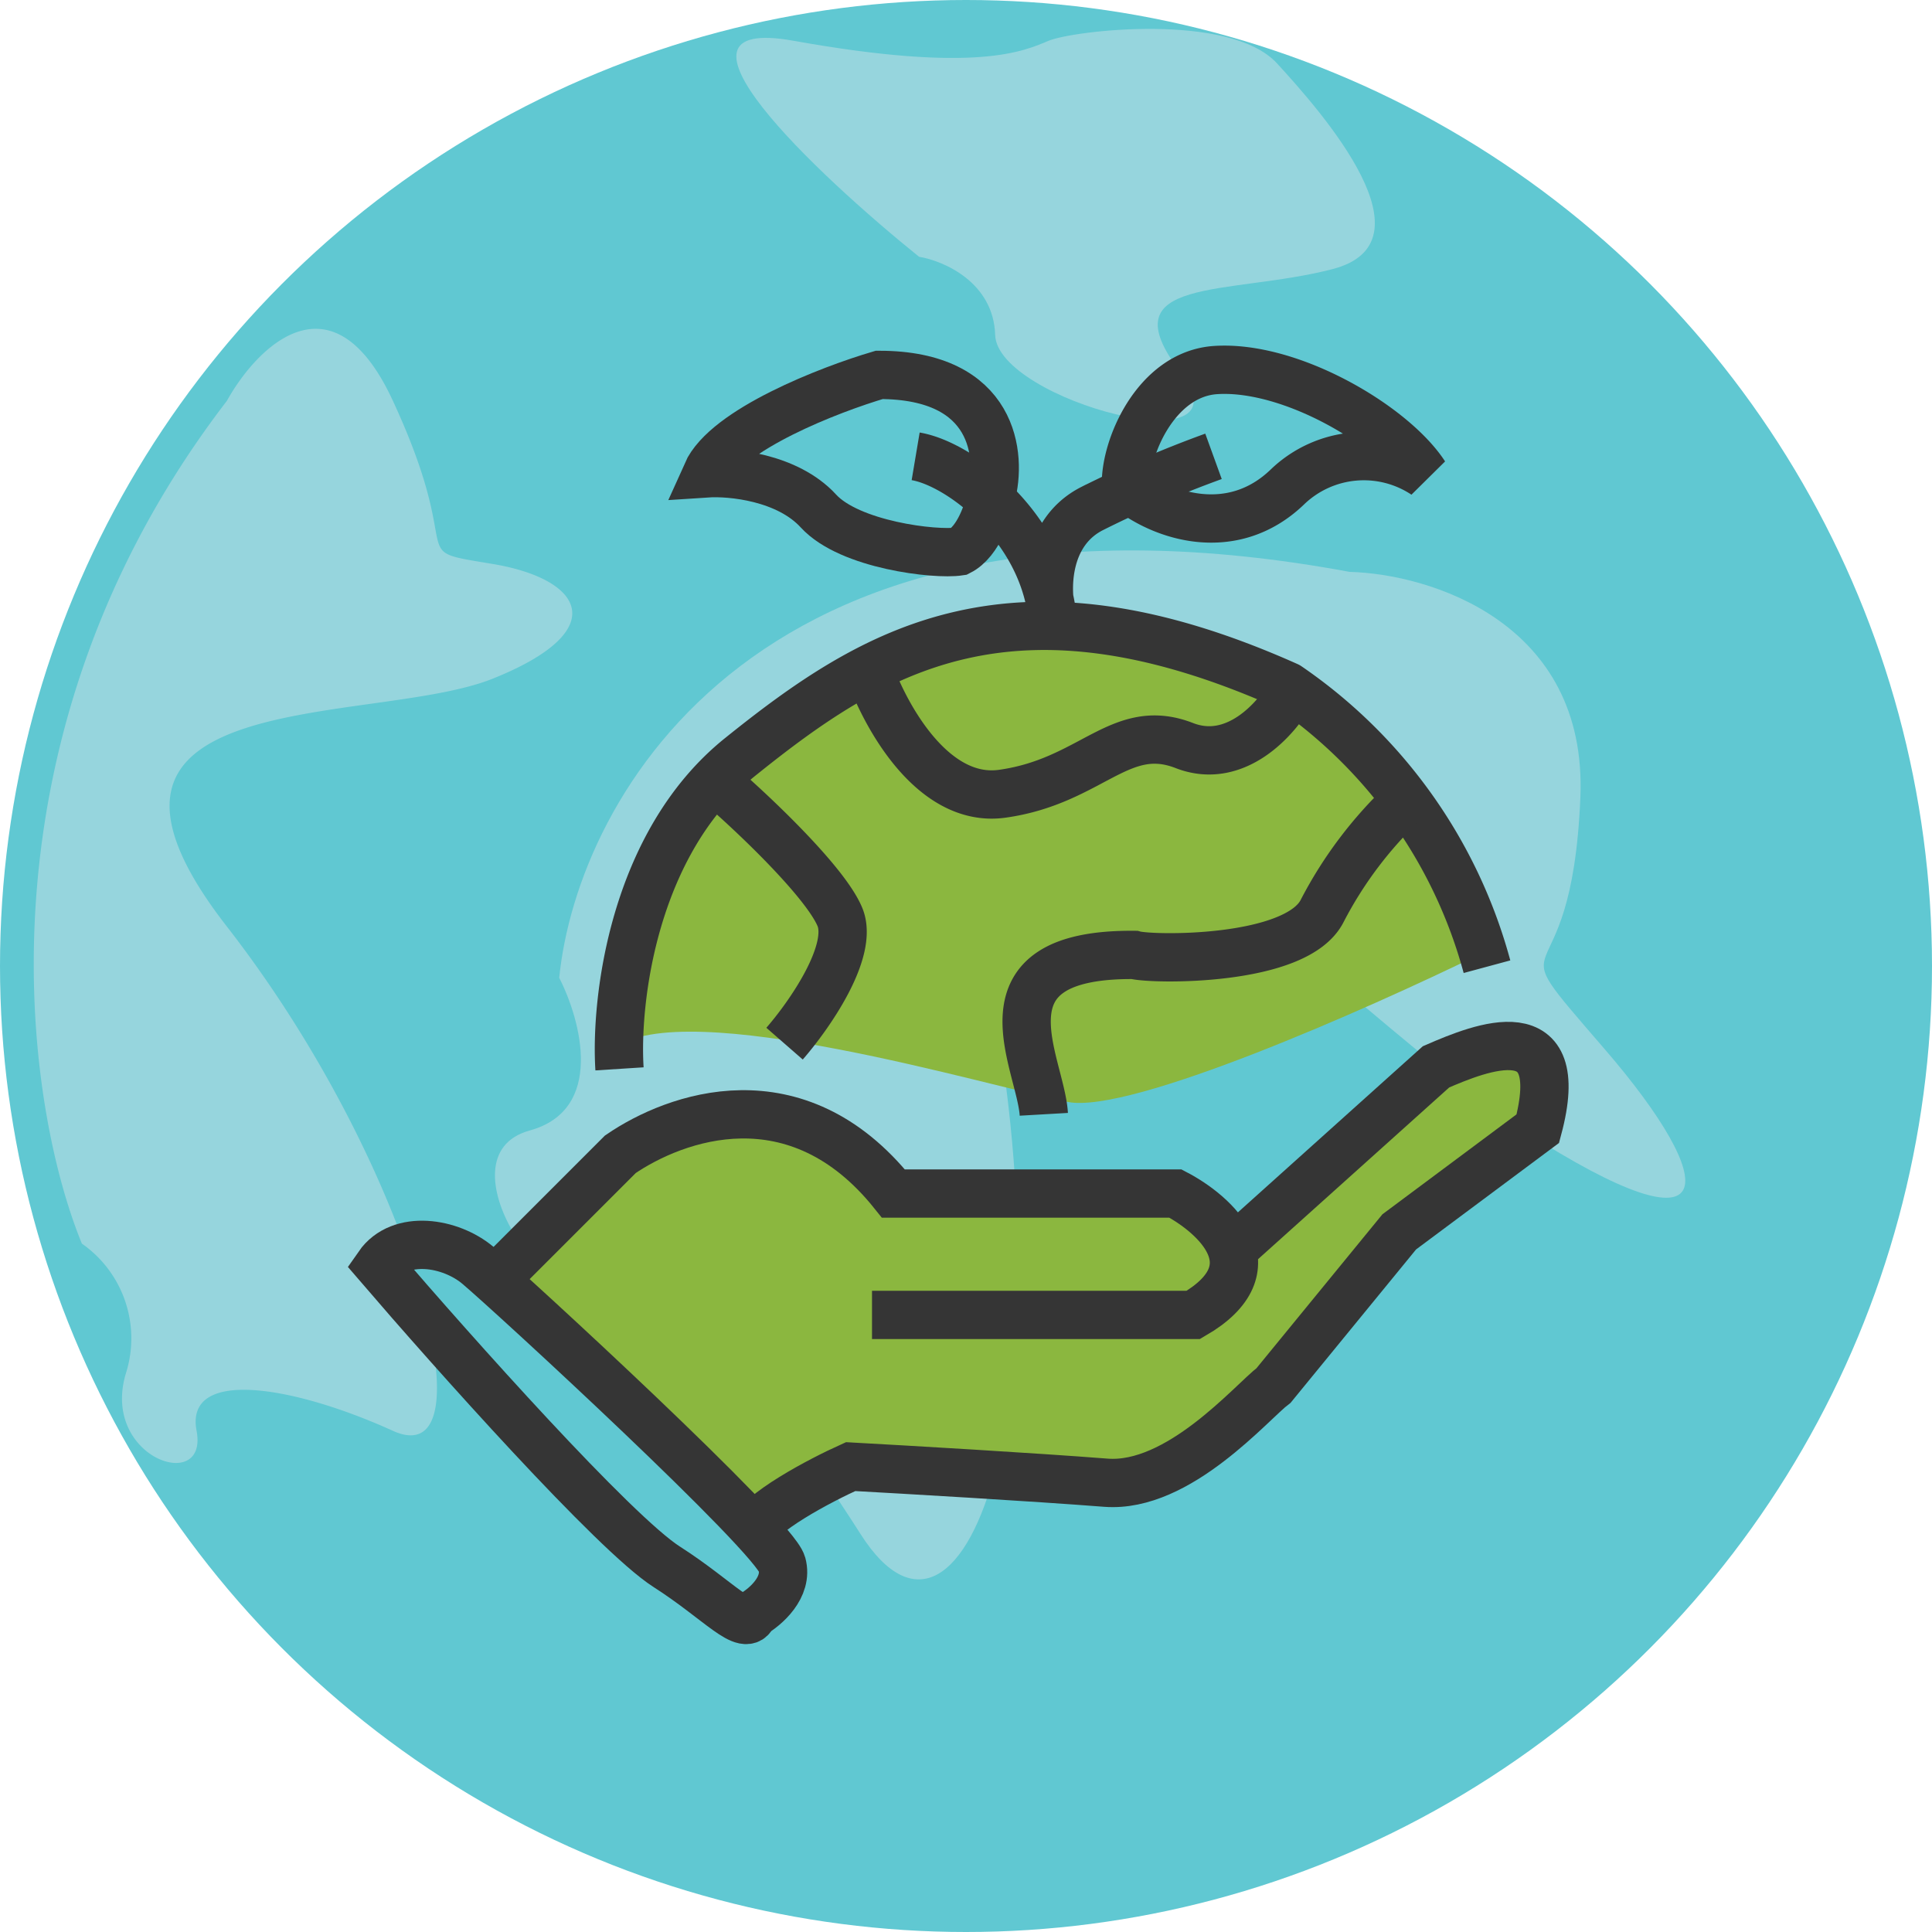 <svg xmlns="http://www.w3.org/2000/svg" width="120" height="120" viewBox="0 0 120 120">
  <g id="Group_24563" data-name="Group 24563" transform="translate(-0.219)">
    <path id="Path_18399" data-name="Path 18399" d="M81.462,41.635c-23.831-10.684-17.6-2.539-25.342,3.03-.58,1.616-12.56,16.6-16.94,16.346-5.475-.319-6.11,6.739-2.451,5.1s4.127,5.189,2.822,11.863,14.989,22.477,27.037,7.462S81.772,66.578,86.429,73.184s8.646,5.692,8.256,0S90.6,67.917,99.368,61.01C106.384,55.485,85.182,42.679,81.462,41.635Z" transform="translate(-0.063 -0.656)" fill="#96d5dd"/>
    <circle id="Ellipse_201" data-name="Ellipse 201" cx="60" cy="60" r="60" transform="translate(0.219 0)" fill="#60c8d2"/>
    <path id="Path_18400" data-name="Path 18400" d="M84.106,36.176C47.529,29.393,36.139,50.158,35.016,61.389c1.343,2.623,2.856,8.193-1.835,9.485-5.863,1.615,1.9,12.348,3.611,8.512S47.1,85.523,53.733,95.94s13.361-9.5,7.56-36.416,21.164,3.368,33.688,11.409,12.146,3.212,4.982-5.1-2.085-2.038-1.521-15.65C98.893,39.293,89.073,36.307,84.106,36.176Z" transform="translate(-0.063 -0.656)" fill="#96d5dd"/>
    <path id="Path_18401" data-name="Path 18401" d="M14.373,25.555C-1.536,46.266,1.741,69.078,5.368,77.9A7.175,7.175,0,0,1,8.1,85.963c-1.578,5.253,5.142,7.5,4.392,3.564s6-2.814,12.194,0,1.5-16.134-10.318-31.33,9.005-12.382,16.509-15.384,5.628-6.191,0-7.129-1.5,0-6.191-10.131C20.939,17.45,16.249,22.178,14.373,25.555Z" transform="translate(-0.063 -0.656)" fill="#96d5dd"/>
    <path id="Path_18402" data-name="Path 18402" d="M49.571,3.188c-9.1-1.635,1.405,8.262,7.794,13.416,1.533.256,4.626,1.584,4.728,4.855.128,4.089,16.1,8.3,11.5,2.3s3.066-4.727,9.455-6.388S82.536,7.788,79.6,4.593,66.948,2.549,65.415,3.188,60.943,5.232,49.571,3.188Z" transform="translate(-0.063 -0.656)" fill="#96d5dd"/>
    <path id="Path_18403" data-name="Path 18403" d="M63.18,39.868c-19.118,3.5-24.469,18.725-24.755,25.9,4.38-3.332,23.327,2.38,28.183,3.332,3.885.762,18.63-5.776,25.517-9.14C90.442,51.8,82.3,36.364,63.18,39.868Z" transform="translate(-0.063 -0.656)" fill="#8bb73f"/>
    <path id="Path_18404" data-name="Path 18404" d="M41.758,70.715c-1.828.381-7.744,6.379-10.473,9.331L47.47,95.089l6.094-3.142c-.444-.286,1.142-.476,11.044,1.047s17.075-8,19.423-12.949c2.6-1.618,8.683-6.055,12.187-10.853s-3.364-3.205-7.236-1.809l-12.473,10-4.57-3.333H55.182C53.088,68.906,44.043,70.239,41.758,70.715Z" transform="translate(-0.063 -0.656)" fill="#8bb73f"/>
    <path id="Path_18405" data-name="Path 18405" d="M29.971,79.252c-1.693-1.432-4.83-1.953-6.186,0,4.612,5.372,14.65,16.636,17.906,18.719s4.938,4.178,5.372,2.93c.76-.434,2.181-1.66,1.791-3.093C48.365,96.018,32.087,81.042,29.971,79.252Z" transform="translate(-0.063 -0.656)" fill="none" stroke="#353535" stroke-width="3"/>
    <path id="Path_18406" data-name="Path 18406" d="M31.053,80.11l7.76-7.76c3.4-2.328,10.93-5.1,16.961,2.439H73.291c2.476,1.293,6.164,4.612,1.109,7.539H54.444" transform="translate(-0.063 -0.656)" fill="none" stroke="#353535" stroke-width="3"/>
    <path id="Path_18407" data-name="Path 18407" d="M76.395,78.67,89.476,66.919c2.809-1.219,8.274-3.434,6.323,3.838l-8.607,6.412-7.8,9.534c-1.367,1.035-5.9,6.4-10.425,6.047s-12.453-.813-15.853-1c-1.885.85-5.765,2.882-6.208,4.213" transform="translate(-0.063 -0.656)" fill="none" stroke="#353535" stroke-width="3"/>
    <path id="Path_18408" data-name="Path 18408" d="M38.761,67.045c-.271-4.232.847-14.031,7.488-19.37,8.3-6.674,16.929-12.046,34.02-4.4A30.86,30.86,0,0,1,92.641,60.7M49.012,65.479c1.515-1.737,4.324-5.743,3.437-7.871s-5.174-6.208-7.206-7.982" transform="translate(-0.063 -0.656)" fill="none" stroke="#353535" stroke-linejoin="round" stroke-width="3"/>
    <path id="Path_18409" data-name="Path 18409" d="M65.115,69.868c-.185-3.215-4.489-9.985,5.621-9.9,1.072.3,10.076.451,11.673-2.742a25.3,25.3,0,0,1,5.1-6.762" transform="translate(-0.063 -0.656)" fill="none" stroke="#353535" stroke-width="3"/>
    <path id="Path_18410" data-name="Path 18410" d="M54.111,41.864c.961,2.956,3.991,8.714,8.425,8.093,5.543-.776,7.317-4.545,11.308-2.993,3.193,1.242,5.765-1.7,6.652-3.326M65.647,38.971c-.428-1.535-.5-5.214,2.458-6.723A70.593,70.593,0,0,1,75.655,29m-18.5,0c2.844.478,8.169,4.6,8.532,10.458" transform="translate(-0.063 -0.656)" fill="none" stroke="#353535" stroke-width="3"/>
    <path id="Path_18411" data-name="Path 18411" d="M75.795,23.64c-3.745.242-5.7,4.933-5.574,7.248,2.19,1.837,6.6,3.322,10.038,0a6.841,6.841,0,0,1,8.522-.755C86.818,27.113,80.476,23.338,75.795,23.64Z" transform="translate(-0.063 -0.656)" fill="none" stroke="#353535" stroke-width="3"/>
    <path id="Path_18412" data-name="Path 18412" d="M54.893,23.941c7.188,0,7.626,5.033,6.946,7.55-.15.808-.758,2.8-1.979,3.416-1.485.227-6.809-.4-8.742-2.51s-5.436-2.441-6.946-2.341C45.38,27.339,51.823,24.847,54.893,23.941Z" transform="translate(-0.063 -0.656)" fill="none" stroke="#353535" stroke-width="3"/>
  </g>
</svg>

